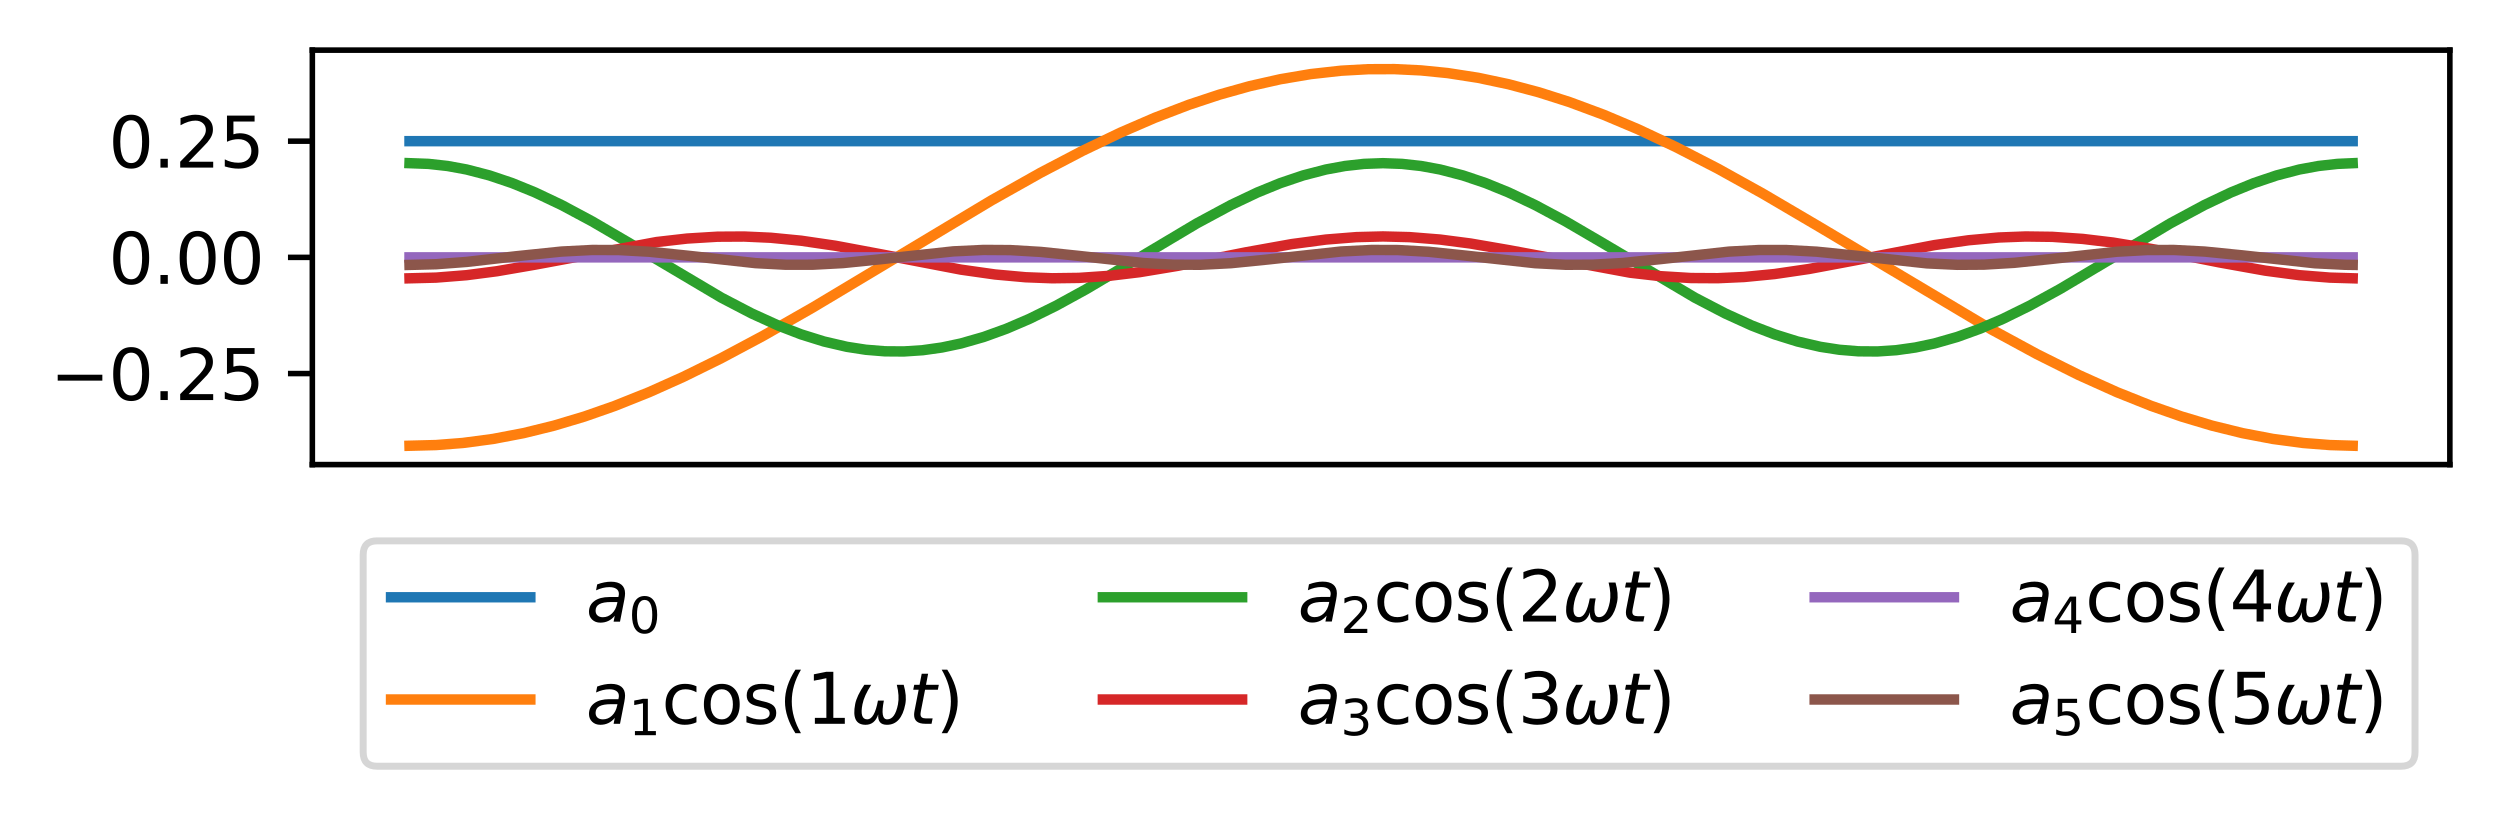 <?xml version="1.0" encoding="utf-8" standalone="no"?>
<!DOCTYPE svg PUBLIC "-//W3C//DTD SVG 1.1//EN"
  "http://www.w3.org/Graphics/SVG/1.1/DTD/svg11.dtd">
<svg xmlns:xlink="http://www.w3.org/1999/xlink" width="358.945pt" height="117.212pt" viewBox="0 0 358.945 117.212" xmlns="http://www.w3.org/2000/svg" version="1.1">
 <defs>
  <style type="text/css">*{stroke-linejoin: round; stroke-linecap: butt}</style>
 </defs>
 <g id="figure_1">
  <g id="patch_1">
   <path d="M 0 117.212 
L 358.945 117.212 
L 358.945 -0 
L 0 -0 
z
" style="fill: #ffffff"/>
  </g>
  <g id="axes_1">
   <g id="patch_2">
    <path d="M 44.845 66.705 
L 351.745 66.705 
L 351.745 7.2 
L 44.845 7.2 
z
" style="fill: #ffffff"/>
   </g>
   <g id="matplotlib.axis_1"/>
   <g id="matplotlib.axis_2">
    <g id="ytick_1">
     <g id="line2d_1">
      <defs>
       <path id="mc0884eae2a" d="M 0 0 
L -3.5 0 
" style="stroke: #000000; stroke-width: 0.8"/>
      </defs>
      <g>
       <use xlink:href="#mc0884eae2a" x="44.845" y="53.637" style="stroke: #000000; stroke-width: 0.8"/>
      </g>
     </g>
     <g id="text_1">
      <!-- −0.25 -->
      <g transform="translate(7.2 57.436) scale(0.1 -0.1)">
       <defs>
        <path id="DejaVuSans-2212" d="M 678 2272 
L 4684 2272 
L 4684 1741 
L 678 1741 
L 678 2272 
z
" transform="scale(0.016)"/>
        <path id="DejaVuSans-30" d="M 2034 4250 
Q 1547 4250 1301 3770 
Q 1056 3291 1056 2328 
Q 1056 1369 1301 889 
Q 1547 409 2034 409 
Q 2525 409 2770 889 
Q 3016 1369 3016 2328 
Q 3016 3291 2770 3770 
Q 2525 4250 2034 4250 
z
M 2034 4750 
Q 2819 4750 3233 4129 
Q 3647 3509 3647 2328 
Q 3647 1150 3233 529 
Q 2819 -91 2034 -91 
Q 1250 -91 836 529 
Q 422 1150 422 2328 
Q 422 3509 836 4129 
Q 1250 4750 2034 4750 
z
" transform="scale(0.016)"/>
        <path id="DejaVuSans-2e" d="M 684 794 
L 1344 794 
L 1344 0 
L 684 0 
L 684 794 
z
" transform="scale(0.016)"/>
        <path id="DejaVuSans-32" d="M 1228 531 
L 3431 531 
L 3431 0 
L 469 0 
L 469 531 
Q 828 903 1448 1529 
Q 2069 2156 2228 2338 
Q 2531 2678 2651 2914 
Q 2772 3150 2772 3378 
Q 2772 3750 2511 3984 
Q 2250 4219 1831 4219 
Q 1534 4219 1204 4116 
Q 875 4013 500 3803 
L 500 4441 
Q 881 4594 1212 4672 
Q 1544 4750 1819 4750 
Q 2544 4750 2975 4387 
Q 3406 4025 3406 3419 
Q 3406 3131 3298 2873 
Q 3191 2616 2906 2266 
Q 2828 2175 2409 1742 
Q 1991 1309 1228 531 
z
" transform="scale(0.016)"/>
        <path id="DejaVuSans-35" d="M 691 4666 
L 3169 4666 
L 3169 4134 
L 1269 4134 
L 1269 2991 
Q 1406 3038 1543 3061 
Q 1681 3084 1819 3084 
Q 2600 3084 3056 2656 
Q 3513 2228 3513 1497 
Q 3513 744 3044 326 
Q 2575 -91 1722 -91 
Q 1428 -91 1123 -41 
Q 819 9 494 109 
L 494 744 
Q 775 591 1075 516 
Q 1375 441 1709 441 
Q 2250 441 2565 725 
Q 2881 1009 2881 1497 
Q 2881 1984 2565 2268 
Q 2250 2553 1709 2553 
Q 1456 2553 1204 2497 
Q 953 2441 691 2322 
L 691 4666 
z
" transform="scale(0.016)"/>
       </defs>
       <use xlink:href="#DejaVuSans-2212"/>
       <use xlink:href="#DejaVuSans-30" x="83.789"/>
       <use xlink:href="#DejaVuSans-2e" x="147.412"/>
       <use xlink:href="#DejaVuSans-32" x="179.199"/>
       <use xlink:href="#DejaVuSans-35" x="242.822"/>
      </g>
     </g>
    </g>
    <g id="ytick_2">
     <g id="line2d_2">
      <g>
       <use xlink:href="#mc0884eae2a" x="44.845" y="36.952" style="stroke: #000000; stroke-width: 0.8"/>
      </g>
     </g>
     <g id="text_2">
      <!-- 0.00 -->
      <g transform="translate(15.58 40.752) scale(0.1 -0.1)">
       <use xlink:href="#DejaVuSans-30"/>
       <use xlink:href="#DejaVuSans-2e" x="63.623"/>
       <use xlink:href="#DejaVuSans-30" x="95.41"/>
       <use xlink:href="#DejaVuSans-30" x="159.033"/>
      </g>
     </g>
    </g>
    <g id="ytick_3">
     <g id="line2d_3">
      <g>
       <use xlink:href="#mc0884eae2a" x="44.845" y="20.268" style="stroke: #000000; stroke-width: 0.8"/>
      </g>
     </g>
     <g id="text_3">
      <!-- 0.25 -->
      <g transform="translate(15.58 24.068) scale(0.1 -0.1)">
       <use xlink:href="#DejaVuSans-30"/>
       <use xlink:href="#DejaVuSans-2e" x="63.623"/>
       <use xlink:href="#DejaVuSans-32" x="95.41"/>
       <use xlink:href="#DejaVuSans-35" x="159.033"/>
      </g>
     </g>
    </g>
   </g>
   <g id="line2d_4">
    <path d="M 58.795 20.268 
L 337.795 20.268 
L 337.795 20.268 
" clip-path="url(#p2cbf13d655)" style="fill: none; stroke: #1f77b4; stroke-width: 1.5; stroke-linecap: square"/>
   </g>
   <g id="line2d_5">
    <path d="M 58.795 64 
L 62.617 63.9 
L 66.439 63.602 
L 70.807 63.02 
L 75.175 62.188 
L 79.543 61.112 
L 83.911 59.804 
L 88.279 58.275 
L 93.193 56.311 
L 98.106 54.111 
L 103.566 51.423 
L 109.572 48.216 
L 116.67 44.166 
L 126.498 38.28 
L 142.332 28.784 
L 149.429 24.792 
L 155.435 21.651 
L 160.895 19.036 
L 165.809 16.911 
L 170.723 15.031 
L 175.091 13.584 
L 179.459 12.362 
L 183.827 11.376 
L 188.195 10.637 
L 192.562 10.151 
L 196.384 9.937 
L 200.206 9.923 
L 204.028 10.108 
L 207.85 10.491 
L 212.218 11.168 
L 216.586 12.093 
L 220.954 13.257 
L 225.322 14.649 
L 230.236 16.472 
L 235.15 18.544 
L 240.609 21.108 
L 246.615 24.202 
L 253.167 27.84 
L 261.357 32.656 
L 285.926 47.303 
L 292.478 50.858 
L 298.484 53.853 
L 303.944 56.311 
L 308.858 58.275 
L 313.226 59.804 
L 317.594 61.112 
L 321.962 62.188 
L 326.33 63.02 
L 330.697 63.602 
L 334.519 63.9 
L 337.795 63.998 
L 337.795 63.998 
" clip-path="url(#p2cbf13d655)" style="fill: none; stroke: #ff7f0e; stroke-width: 1.5; stroke-linecap: square"/>
   </g>
   <g id="line2d_6">
    <path d="M 58.795 23.428 
L 61.525 23.53 
L 64.255 23.833 
L 66.985 24.334 
L 70.261 25.185 
L 73.537 26.291 
L 76.813 27.627 
L 80.635 29.439 
L 85.003 31.777 
L 90.463 34.968 
L 103.566 42.735 
L 107.934 45.009 
L 111.756 46.747 
L 115.032 48.01 
L 118.308 49.033 
L 121.584 49.794 
L 124.314 50.217 
L 127.044 50.44 
L 129.774 50.461 
L 132.504 50.278 
L 135.234 49.894 
L 137.964 49.317 
L 141.24 48.379 
L 144.515 47.193 
L 147.791 45.786 
L 151.613 43.905 
L 155.981 41.509 
L 162.533 37.616 
L 171.815 32.085 
L 176.729 29.439 
L 180.551 27.627 
L 183.827 26.291 
L 187.103 25.185 
L 190.378 24.334 
L 193.108 23.833 
L 195.838 23.53 
L 198.568 23.428 
L 201.298 23.53 
L 204.028 23.833 
L 206.758 24.334 
L 210.034 25.185 
L 213.31 26.291 
L 216.586 27.627 
L 220.408 29.439 
L 224.776 31.777 
L 230.236 34.968 
L 243.339 42.735 
L 247.707 45.009 
L 251.529 46.747 
L 254.805 48.01 
L 258.081 49.033 
L 261.357 49.794 
L 264.087 50.217 
L 266.817 50.44 
L 269.547 50.461 
L 272.277 50.278 
L 275.007 49.894 
L 277.737 49.317 
L 281.013 48.379 
L 284.288 47.193 
L 287.564 45.786 
L 291.386 43.905 
L 295.754 41.509 
L 302.306 37.616 
L 311.588 32.085 
L 316.502 29.439 
L 320.324 27.627 
L 323.6 26.291 
L 326.876 25.185 
L 330.151 24.334 
L 332.881 23.833 
L 335.611 23.53 
L 337.795 23.432 
L 337.795 23.432 
" clip-path="url(#p2cbf13d655)" style="fill: none; stroke: #2ca02c; stroke-width: 1.5; stroke-linecap: square"/>
   </g>
   <g id="line2d_7">
    <path d="M 58.795 39.958 
L 62.617 39.859 
L 66.985 39.511 
L 71.353 38.943 
L 76.813 38 
L 94.285 34.75 
L 98.652 34.251 
L 103.02 33.985 
L 106.842 33.961 
L 110.664 34.135 
L 115.032 34.561 
L 119.946 35.283 
L 126.498 36.511 
L 137.964 38.713 
L 142.878 39.41 
L 147.245 39.806 
L 151.067 39.952 
L 154.889 39.9 
L 159.257 39.603 
L 163.625 39.078 
L 169.085 38.17 
L 178.913 36.222 
L 185.465 35.046 
L 190.378 34.394 
L 194.746 34.046 
L 198.568 33.947 
L 202.39 34.046 
L 206.758 34.394 
L 211.126 34.962 
L 216.586 35.905 
L 234.058 39.155 
L 238.425 39.654 
L 242.793 39.92 
L 246.615 39.944 
L 250.437 39.77 
L 254.805 39.344 
L 259.719 38.622 
L 266.271 37.393 
L 277.737 35.192 
L 282.65 34.495 
L 287.018 34.099 
L 290.84 33.953 
L 294.662 34.005 
L 299.03 34.302 
L 303.398 34.827 
L 308.858 35.734 
L 318.686 37.683 
L 325.238 38.859 
L 330.151 39.511 
L 334.519 39.859 
L 337.795 39.956 
L 337.795 39.956 
" clip-path="url(#p2cbf13d655)" style="fill: none; stroke: #d62728; stroke-width: 1.5; stroke-linecap: square"/>
   </g>
   <g id="line2d_8">
    <path d="M 58.795 36.952 
L 337.795 36.952 
L 337.795 36.952 
" clip-path="url(#p2cbf13d655)" style="fill: none; stroke: #9467bd; stroke-width: 1.5; stroke-linecap: square"/>
   </g>
   <g id="line2d_9">
    <path d="M 58.795 38.035 
L 62.617 37.936 
L 66.985 37.608 
L 74.083 36.794 
L 80.635 36.116 
L 85.003 35.891 
L 88.825 35.9 
L 93.193 36.142 
L 98.652 36.702 
L 108.48 37.781 
L 112.848 38.011 
L 116.67 38.008 
L 121.038 37.772 
L 126.498 37.215 
L 136.872 36.091 
L 141.24 35.884 
L 145.061 35.909 
L 149.429 36.169 
L 154.889 36.741 
L 164.171 37.763 
L 168.539 38.005 
L 172.361 38.014 
L 176.729 37.789 
L 182.189 37.241 
L 192.562 36.108 
L 196.93 35.889 
L 200.752 35.903 
L 205.12 36.151 
L 210.58 36.715 
L 220.408 37.789 
L 224.776 38.014 
L 228.598 38.005 
L 232.966 37.763 
L 238.425 37.203 
L 248.253 36.124 
L 252.621 35.894 
L 256.443 35.897 
L 260.811 36.133 
L 266.271 36.69 
L 276.645 37.814 
L 281.013 38.021 
L 284.834 37.996 
L 289.202 37.736 
L 294.662 37.164 
L 303.944 36.142 
L 308.312 35.9 
L 312.134 35.891 
L 316.502 36.116 
L 321.962 36.664 
L 332.335 37.797 
L 336.703 38.016 
L 337.795 38.033 
L 337.795 38.033 
" clip-path="url(#p2cbf13d655)" style="fill: none; stroke: #8c564b; stroke-width: 1.5; stroke-linecap: square"/>
   </g>
   <g id="patch_3">
    <path d="M 44.845 66.705 
L 44.845 7.2 
" style="fill: none; stroke: #000000; stroke-width: 0.8; stroke-linejoin: miter; stroke-linecap: square"/>
   </g>
   <g id="patch_4">
    <path d="M 351.745 66.705 
L 351.745 7.2 
" style="fill: none; stroke: #000000; stroke-width: 0.8; stroke-linejoin: miter; stroke-linecap: square"/>
   </g>
   <g id="patch_5">
    <path d="M 44.845 66.705 
L 351.745 66.705 
" style="fill: none; stroke: #000000; stroke-width: 0.8; stroke-linejoin: miter; stroke-linecap: square"/>
   </g>
   <g id="patch_6">
    <path d="M 44.845 7.2 
L 351.745 7.2 
" style="fill: none; stroke: #000000; stroke-width: 0.8; stroke-linejoin: miter; stroke-linecap: square"/>
   </g>
   <g id="legend_1">
    <g id="patch_7">
     <path d="M 54.145 110.012 
L 344.745 110.012 
Q 346.745 110.012 346.745 108.012 
L 346.745 79.655 
Q 346.745 77.655 344.745 77.655 
L 54.145 77.655 
Q 52.145 77.655 52.145 79.655 
L 52.145 108.012 
Q 52.145 110.012 54.145 110.012 
z
" style="fill: #ffffff; opacity: 0.8; stroke: #cccccc; stroke-linejoin: miter"/>
    </g>
    <g id="line2d_10">
     <path d="M 56.145 85.754 
L 66.145 85.754 
L 76.145 85.754 
" style="fill: none; stroke: #1f77b4; stroke-width: 1.5; stroke-linecap: square"/>
    </g>
    <g id="text_4">
     <!-- $a_0$ -->
     <g transform="translate(84.145 89.254) scale(0.1 -0.1)">
      <defs>
       <path id="DejaVuSans-Oblique-61" d="M 3438 1997 
L 3047 0 
L 2472 0 
L 2578 531 
Q 2325 219 2001 64 
Q 1678 -91 1281 -91 
Q 834 -91 548 182 
Q 263 456 263 884 
Q 263 1497 752 1853 
Q 1241 2209 2100 2209 
L 2900 2209 
L 2931 2363 
Q 2938 2388 2941 2417 
Q 2944 2447 2944 2509 
Q 2944 2788 2717 2942 
Q 2491 3097 2081 3097 
Q 1800 3097 1504 3025 
Q 1209 2953 897 2809 
L 997 3341 
Q 1322 3463 1633 3523 
Q 1944 3584 2234 3584 
Q 2853 3584 3176 3315 
Q 3500 3047 3500 2534 
Q 3500 2431 3484 2292 
Q 3469 2153 3438 1997 
z
M 2816 1759 
L 2241 1759 
Q 1534 1759 1195 1570 
Q 856 1381 856 984 
Q 856 709 1029 553 
Q 1203 397 1509 397 
Q 1978 397 2328 733 
Q 2678 1069 2791 1631 
L 2816 1759 
z
" transform="scale(0.016)"/>
      </defs>
      <use xlink:href="#DejaVuSans-Oblique-61"/>
      <use xlink:href="#DejaVuSans-30" transform="translate(61.279 -16.406) scale(0.7)"/>
     </g>
    </g>
    <g id="line2d_11">
     <path d="M 56.145 100.432 
L 66.145 100.432 
L 76.145 100.432 
" style="fill: none; stroke: #ff7f0e; stroke-width: 1.5; stroke-linecap: square"/>
    </g>
    <g id="text_5">
     <!-- $a_1\cos(1\omega t)$ -->
     <g transform="translate(84.145 103.932) scale(0.1 -0.1)">
      <defs>
       <path id="DejaVuSans-31" d="M 794 531 
L 1825 531 
L 1825 4091 
L 703 3866 
L 703 4441 
L 1819 4666 
L 2450 4666 
L 2450 531 
L 3481 531 
L 3481 0 
L 794 0 
L 794 531 
z
" transform="scale(0.016)"/>
       <path id="DejaVuSans-63" d="M 3122 3366 
L 3122 2828 
Q 2878 2963 2633 3030 
Q 2388 3097 2138 3097 
Q 1578 3097 1268 2742 
Q 959 2388 959 1747 
Q 959 1106 1268 751 
Q 1578 397 2138 397 
Q 2388 397 2633 464 
Q 2878 531 3122 666 
L 3122 134 
Q 2881 22 2623 -34 
Q 2366 -91 2075 -91 
Q 1284 -91 818 406 
Q 353 903 353 1747 
Q 353 2603 823 3093 
Q 1294 3584 2113 3584 
Q 2378 3584 2631 3529 
Q 2884 3475 3122 3366 
z
" transform="scale(0.016)"/>
       <path id="DejaVuSans-6f" d="M 1959 3097 
Q 1497 3097 1228 2736 
Q 959 2375 959 1747 
Q 959 1119 1226 758 
Q 1494 397 1959 397 
Q 2419 397 2687 759 
Q 2956 1122 2956 1747 
Q 2956 2369 2687 2733 
Q 2419 3097 1959 3097 
z
M 1959 3584 
Q 2709 3584 3137 3096 
Q 3566 2609 3566 1747 
Q 3566 888 3137 398 
Q 2709 -91 1959 -91 
Q 1206 -91 779 398 
Q 353 888 353 1747 
Q 353 2609 779 3096 
Q 1206 3584 1959 3584 
z
" transform="scale(0.016)"/>
       <path id="DejaVuSans-73" d="M 2834 3397 
L 2834 2853 
Q 2591 2978 2328 3040 
Q 2066 3103 1784 3103 
Q 1356 3103 1142 2972 
Q 928 2841 928 2578 
Q 928 2378 1081 2264 
Q 1234 2150 1697 2047 
L 1894 2003 
Q 2506 1872 2764 1633 
Q 3022 1394 3022 966 
Q 3022 478 2636 193 
Q 2250 -91 1575 -91 
Q 1294 -91 989 -36 
Q 684 19 347 128 
L 347 722 
Q 666 556 975 473 
Q 1284 391 1588 391 
Q 1994 391 2212 530 
Q 2431 669 2431 922 
Q 2431 1156 2273 1281 
Q 2116 1406 1581 1522 
L 1381 1569 
Q 847 1681 609 1914 
Q 372 2147 372 2553 
Q 372 3047 722 3315 
Q 1072 3584 1716 3584 
Q 2034 3584 2315 3537 
Q 2597 3491 2834 3397 
z
" transform="scale(0.016)"/>
       <path id="DejaVuSans-28" d="M 1984 4856 
Q 1566 4138 1362 3434 
Q 1159 2731 1159 2009 
Q 1159 1288 1364 580 
Q 1569 -128 1984 -844 
L 1484 -844 
Q 1016 -109 783 600 
Q 550 1309 550 2009 
Q 550 2706 781 3412 
Q 1013 4119 1484 4856 
L 1984 4856 
z
" transform="scale(0.016)"/>
       <path id="DejaVuSans-Oblique-3c9" d="M 1369 -91 
Q 72 -91 434 1766 
Q 575 2500 1256 3500 
L 1875 3500 
Q 1231 2500 1088 1750 
Q 819 397 1519 397 
Q 2166 397 2478 2078 
L 3009 2078 
Q 2669 388 3316 397 
Q 4013 403 4275 1750 
Q 4419 2500 4169 3500 
L 4788 3500 
Q 5075 2500 4934 1766 
Q 4578 -94 3278 -91 
Q 2428 -88 2503 844 
Q 2194 -91 1369 -91 
z
" transform="scale(0.016)"/>
       <path id="DejaVuSans-Oblique-74" d="M 2706 3500 
L 2619 3053 
L 1472 3053 
L 1100 1153 
Q 1081 1047 1072 975 
Q 1063 903 1063 863 
Q 1063 663 1183 572 
Q 1303 481 1569 481 
L 2150 481 
L 2053 0 
L 1503 0 
Q 991 0 739 200 
Q 488 400 488 806 
Q 488 878 497 964 
Q 506 1050 525 1153 
L 897 3053 
L 409 3053 
L 500 3500 
L 978 3500 
L 1172 4494 
L 1747 4494 
L 1556 3500 
L 2706 3500 
z
" transform="scale(0.016)"/>
       <path id="DejaVuSans-29" d="M 513 4856 
L 1013 4856 
Q 1481 4119 1714 3412 
Q 1947 2706 1947 2009 
Q 1947 1309 1714 600 
Q 1481 -109 1013 -844 
L 513 -844 
Q 928 -128 1133 580 
Q 1338 1288 1338 2009 
Q 1338 2731 1133 3434 
Q 928 4138 513 4856 
z
" transform="scale(0.016)"/>
      </defs>
      <use xlink:href="#DejaVuSans-Oblique-61" transform="translate(0 0.125)"/>
      <use xlink:href="#DejaVuSans-31" transform="translate(61.279 -16.281) scale(0.7)"/>
      <use xlink:href="#DejaVuSans-63" transform="translate(108.55 0.125)"/>
      <use xlink:href="#DejaVuSans-6f" transform="translate(163.53 0.125)"/>
      <use xlink:href="#DejaVuSans-73" transform="translate(224.712 0.125)"/>
      <use xlink:href="#DejaVuSans-28" transform="translate(276.812 0.125)"/>
      <use xlink:href="#DejaVuSans-31" transform="translate(315.825 0.125)"/>
      <use xlink:href="#DejaVuSans-Oblique-3c9" transform="translate(379.448 0.125)"/>
      <use xlink:href="#DejaVuSans-Oblique-74" transform="translate(463.188 0.125)"/>
      <use xlink:href="#DejaVuSans-29" transform="translate(502.397 0.125)"/>
     </g>
    </g>
    <g id="line2d_12">
     <path d="M 158.345 85.754 
L 168.345 85.754 
L 178.345 85.754 
" style="fill: none; stroke: #2ca02c; stroke-width: 1.5; stroke-linecap: square"/>
    </g>
    <g id="text_6">
     <!-- $a_2\cos(2\omega t)$ -->
     <g transform="translate(186.345 89.254) scale(0.1 -0.1)">
      <use xlink:href="#DejaVuSans-Oblique-61" transform="translate(0 0.125)"/>
      <use xlink:href="#DejaVuSans-32" transform="translate(61.279 -16.281) scale(0.7)"/>
      <use xlink:href="#DejaVuSans-63" transform="translate(108.55 0.125)"/>
      <use xlink:href="#DejaVuSans-6f" transform="translate(163.53 0.125)"/>
      <use xlink:href="#DejaVuSans-73" transform="translate(224.712 0.125)"/>
      <use xlink:href="#DejaVuSans-28" transform="translate(276.812 0.125)"/>
      <use xlink:href="#DejaVuSans-32" transform="translate(315.825 0.125)"/>
      <use xlink:href="#DejaVuSans-Oblique-3c9" transform="translate(379.448 0.125)"/>
      <use xlink:href="#DejaVuSans-Oblique-74" transform="translate(463.188 0.125)"/>
      <use xlink:href="#DejaVuSans-29" transform="translate(502.397 0.125)"/>
     </g>
    </g>
    <g id="line2d_13">
     <path d="M 158.345 100.432 
L 168.345 100.432 
L 178.345 100.432 
" style="fill: none; stroke: #d62728; stroke-width: 1.5; stroke-linecap: square"/>
    </g>
    <g id="text_7">
     <!-- $a_3\cos(3\omega t)$ -->
     <g transform="translate(186.345 103.932) scale(0.1 -0.1)">
      <defs>
       <path id="DejaVuSans-33" d="M 2597 2516 
Q 3050 2419 3304 2112 
Q 3559 1806 3559 1356 
Q 3559 666 3084 287 
Q 2609 -91 1734 -91 
Q 1441 -91 1130 -33 
Q 819 25 488 141 
L 488 750 
Q 750 597 1062 519 
Q 1375 441 1716 441 
Q 2309 441 2620 675 
Q 2931 909 2931 1356 
Q 2931 1769 2642 2001 
Q 2353 2234 1838 2234 
L 1294 2234 
L 1294 2753 
L 1863 2753 
Q 2328 2753 2575 2939 
Q 2822 3125 2822 3475 
Q 2822 3834 2567 4026 
Q 2313 4219 1838 4219 
Q 1578 4219 1281 4162 
Q 984 4106 628 3988 
L 628 4550 
Q 988 4650 1302 4700 
Q 1616 4750 1894 4750 
Q 2613 4750 3031 4423 
Q 3450 4097 3450 3541 
Q 3450 3153 3228 2886 
Q 3006 2619 2597 2516 
z
" transform="scale(0.016)"/>
      </defs>
      <use xlink:href="#DejaVuSans-Oblique-61" transform="translate(0 0.125)"/>
      <use xlink:href="#DejaVuSans-33" transform="translate(61.279 -16.281) scale(0.7)"/>
      <use xlink:href="#DejaVuSans-63" transform="translate(108.55 0.125)"/>
      <use xlink:href="#DejaVuSans-6f" transform="translate(163.53 0.125)"/>
      <use xlink:href="#DejaVuSans-73" transform="translate(224.712 0.125)"/>
      <use xlink:href="#DejaVuSans-28" transform="translate(276.812 0.125)"/>
      <use xlink:href="#DejaVuSans-33" transform="translate(315.825 0.125)"/>
      <use xlink:href="#DejaVuSans-Oblique-3c9" transform="translate(379.448 0.125)"/>
      <use xlink:href="#DejaVuSans-Oblique-74" transform="translate(463.188 0.125)"/>
      <use xlink:href="#DejaVuSans-29" transform="translate(502.397 0.125)"/>
     </g>
    </g>
    <g id="line2d_14">
     <path d="M 260.545 85.754 
L 270.545 85.754 
L 280.545 85.754 
" style="fill: none; stroke: #9467bd; stroke-width: 1.5; stroke-linecap: square"/>
    </g>
    <g id="text_8">
     <!-- $a_4\cos(4\omega t)$ -->
     <g transform="translate(288.545 89.254) scale(0.1 -0.1)">
      <defs>
       <path id="DejaVuSans-34" d="M 2419 4116 
L 825 1625 
L 2419 1625 
L 2419 4116 
z
M 2253 4666 
L 3047 4666 
L 3047 1625 
L 3713 1625 
L 3713 1100 
L 3047 1100 
L 3047 0 
L 2419 0 
L 2419 1100 
L 313 1100 
L 313 1709 
L 2253 4666 
z
" transform="scale(0.016)"/>
      </defs>
      <use xlink:href="#DejaVuSans-Oblique-61" transform="translate(0 0.125)"/>
      <use xlink:href="#DejaVuSans-34" transform="translate(61.279 -16.281) scale(0.7)"/>
      <use xlink:href="#DejaVuSans-63" transform="translate(108.55 0.125)"/>
      <use xlink:href="#DejaVuSans-6f" transform="translate(163.53 0.125)"/>
      <use xlink:href="#DejaVuSans-73" transform="translate(224.712 0.125)"/>
      <use xlink:href="#DejaVuSans-28" transform="translate(276.812 0.125)"/>
      <use xlink:href="#DejaVuSans-34" transform="translate(315.825 0.125)"/>
      <use xlink:href="#DejaVuSans-Oblique-3c9" transform="translate(379.448 0.125)"/>
      <use xlink:href="#DejaVuSans-Oblique-74" transform="translate(463.188 0.125)"/>
      <use xlink:href="#DejaVuSans-29" transform="translate(502.397 0.125)"/>
     </g>
    </g>
    <g id="line2d_15">
     <path d="M 260.545 100.432 
L 270.545 100.432 
L 280.545 100.432 
" style="fill: none; stroke: #8c564b; stroke-width: 1.5; stroke-linecap: square"/>
    </g>
    <g id="text_9">
     <!-- $a_5\cos(5\omega t)$ -->
     <g transform="translate(288.545 103.932) scale(0.1 -0.1)">
      <use xlink:href="#DejaVuSans-Oblique-61" transform="translate(0 0.125)"/>
      <use xlink:href="#DejaVuSans-35" transform="translate(61.279 -16.281) scale(0.7)"/>
      <use xlink:href="#DejaVuSans-63" transform="translate(108.55 0.125)"/>
      <use xlink:href="#DejaVuSans-6f" transform="translate(163.53 0.125)"/>
      <use xlink:href="#DejaVuSans-73" transform="translate(224.712 0.125)"/>
      <use xlink:href="#DejaVuSans-28" transform="translate(276.812 0.125)"/>
      <use xlink:href="#DejaVuSans-35" transform="translate(315.825 0.125)"/>
      <use xlink:href="#DejaVuSans-Oblique-3c9" transform="translate(379.448 0.125)"/>
      <use xlink:href="#DejaVuSans-Oblique-74" transform="translate(463.188 0.125)"/>
      <use xlink:href="#DejaVuSans-29" transform="translate(502.397 0.125)"/>
     </g>
    </g>
   </g>
  </g>
 </g>
 <defs>
  <clipPath id="p2cbf13d655">
   <rect x="44.845" y="7.2" width="306.9" height="59.505"/>
  </clipPath>
 </defs>
</svg>
